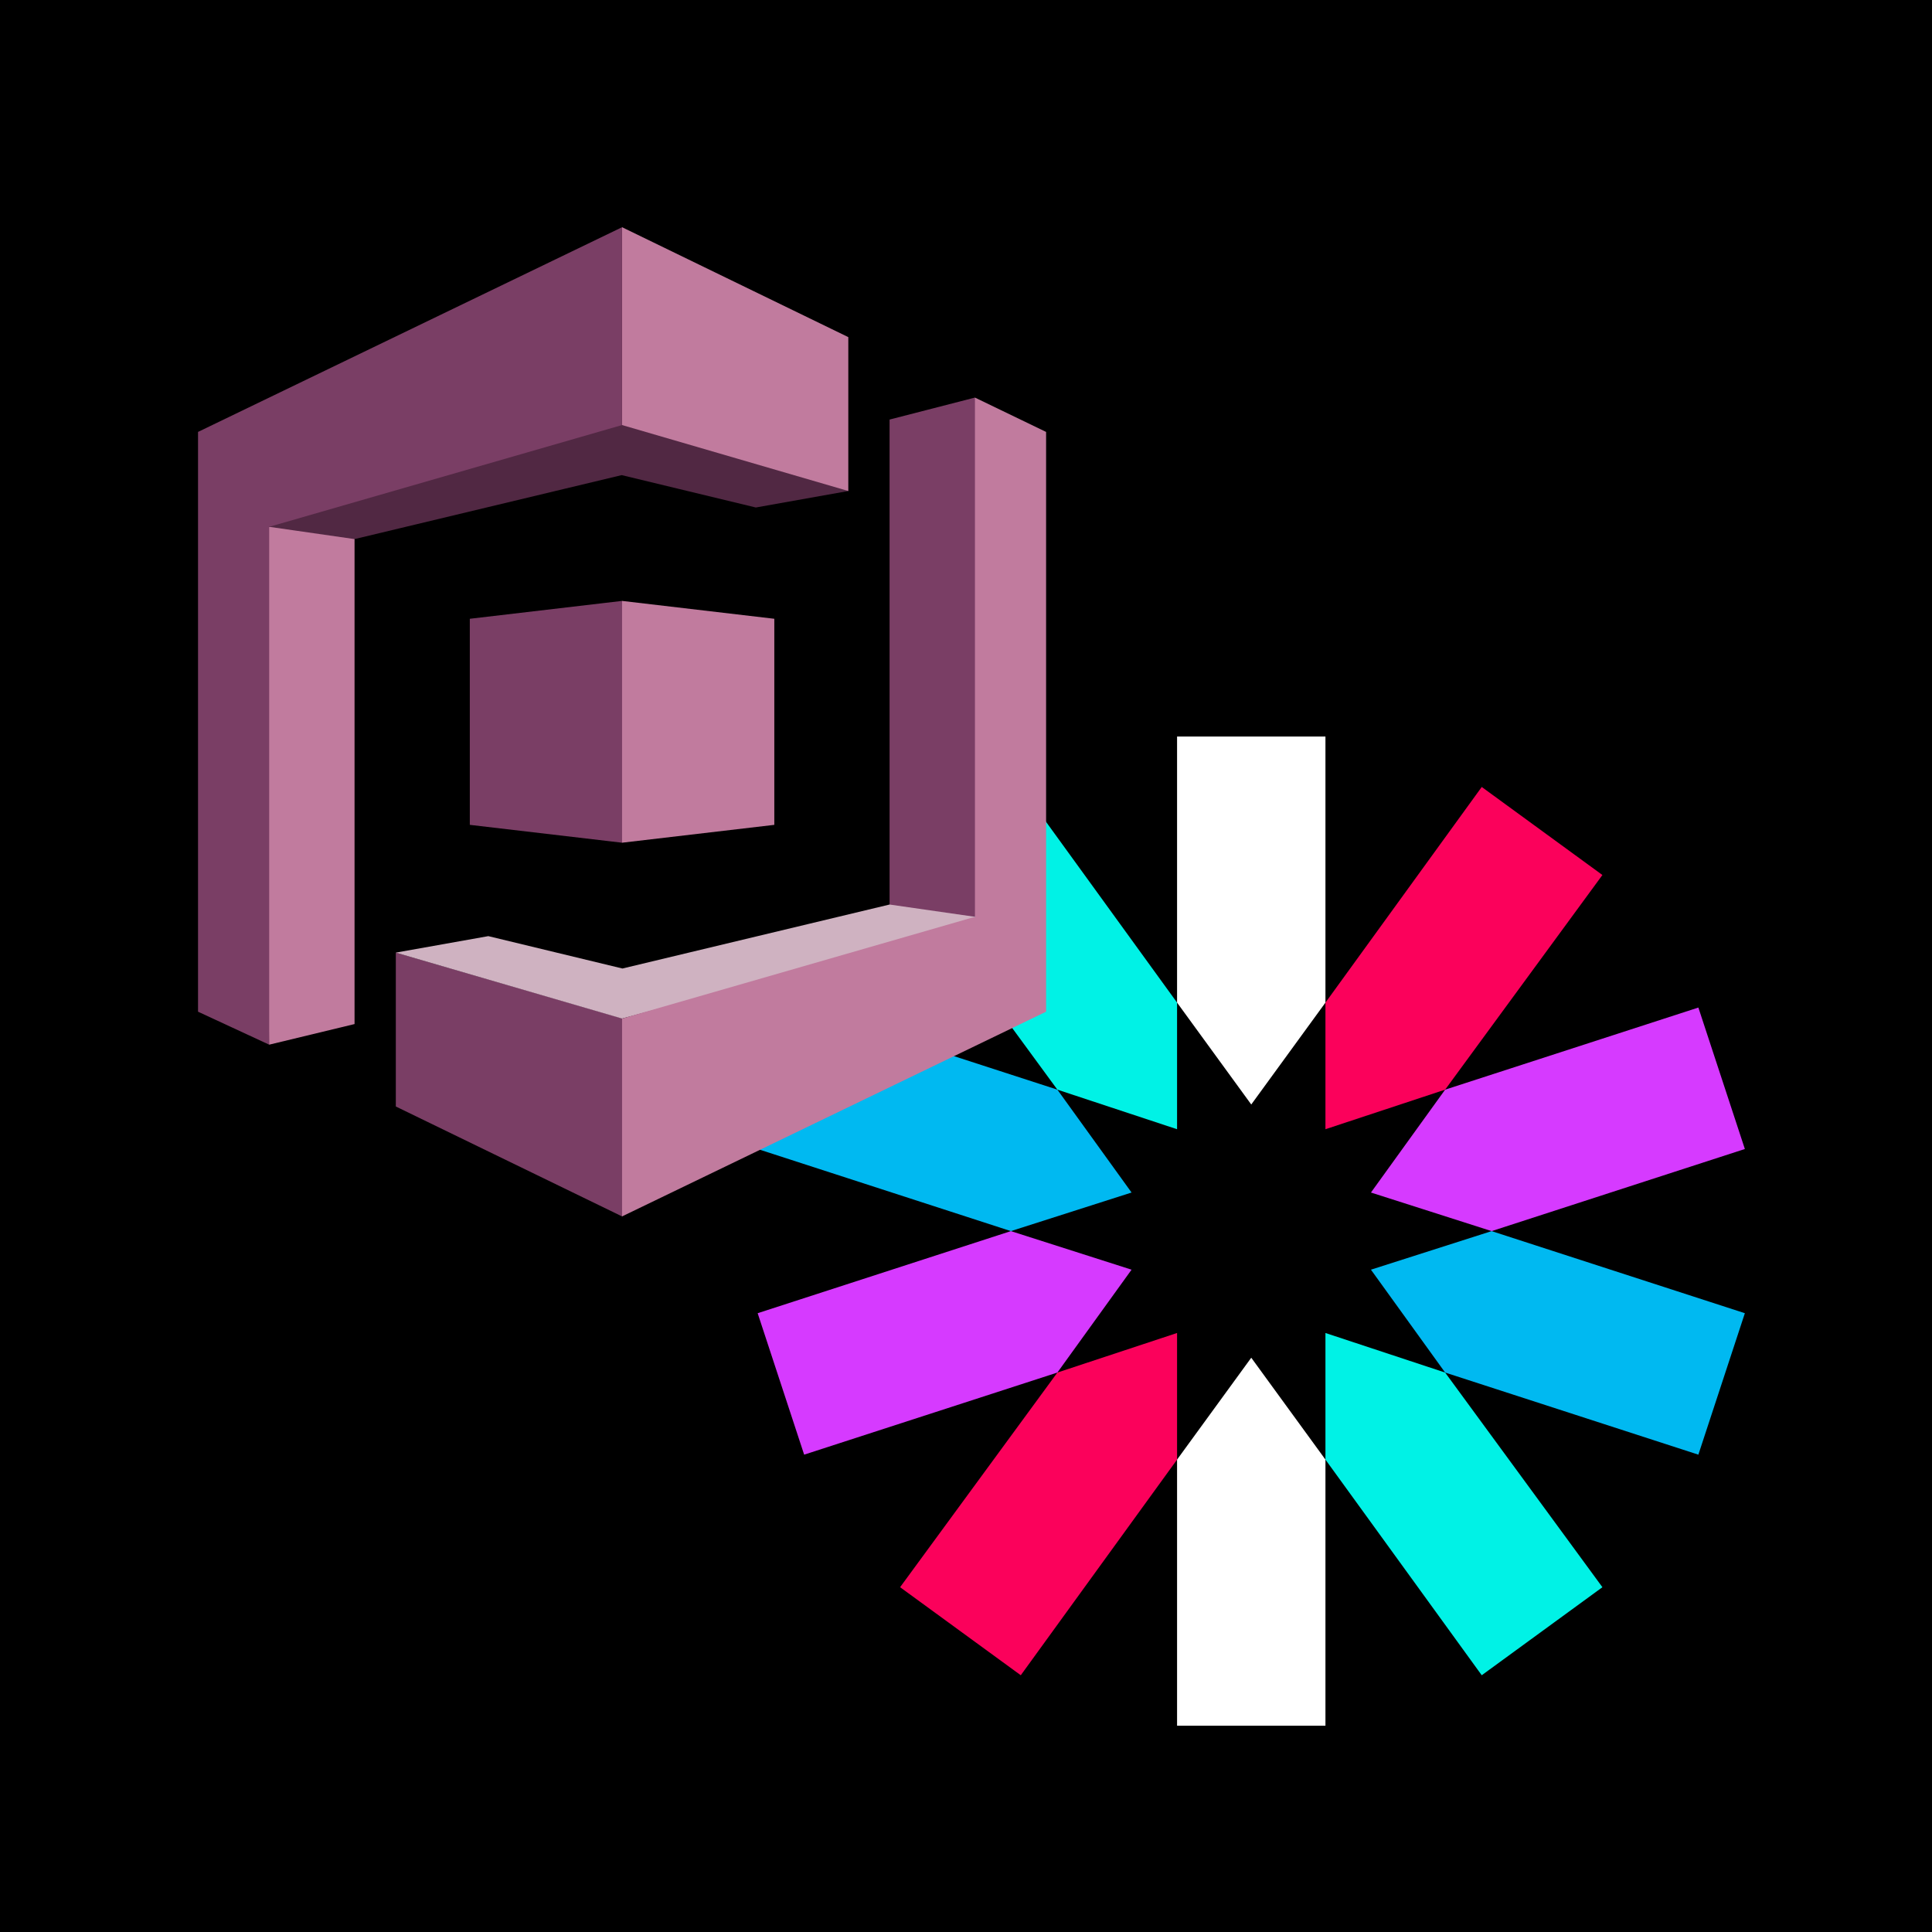 <?xml version="1.0" encoding="UTF-8" standalone="no"?>
<!DOCTYPE svg PUBLIC "-//W3C//DTD SVG 1.1//EN" "http://www.w3.org/Graphics/SVG/1.1/DTD/svg11.dtd">
<svg version="1.1" xmlns="http://www.w3.org/2000/svg" xmlns:xlink="http://www.w3.org/1999/xlink" preserveAspectRatio="xMidYMid meet" viewBox="0 0 2500 2500" width="2500" height="2500"><rect x="0" y="0" width="2500" height="2500" fill="#333333" stroke="none"/><defs><path d="M0 0L2500 0L2500 2500L0 2500L0 0Z" id="cu7R2y6ux"></path><path d="M1715.12 1297.37L1715.12 953.05L1523.12 953.05L1523.12 1297.37L1619.12 1429.21L1715.12 1297.37ZM1523.12 1888.72L1523.12 2233.04L1715.12 2233.04L1715.12 1888.72L1619.12 1756.88L1523.12 1888.72Z" id="dnnUivcJu"></path><path d="M1715.12 1888.72L1917.36 2167.76L2073.52 2053.84L1870 1776.08L1715.12 1724.88L1715.12 1888.72ZM1523.12 1297.37L1320.88 1018.33L1164.72 1132.25L1368.24 1410.01L1523.12 1461.21L1523.12 1297.37Z" id="a5swqFm7d"></path><path d="M1368.24 1410.01L1040.57 1303.77L980.41 1486.81L1308.08 1593.05L1464.24 1543.13L1368.24 1410.01ZM1774 1642.96L1870 1776.08L2197.68 1882.32L2257.84 1699.28L1930.16 1593.05L1774 1642.96Z" id="c18LzfeV6K"></path><path d="M1930.16 1593.05L2257.84 1486.81L2197.68 1303.77L1870 1410.01L1774 1543.13L1930.16 1593.05ZM1308.08 1593.05L980.41 1699.28L1040.57 1882.32L1368.24 1776.08L1464.24 1642.96L1308.08 1593.05Z" id="c1bkPrkdQK"></path><path d="M1368.24 1776.08L1164.72 2053.84L1320.88 2167.76L1523.12 1888.72L1523.12 1724.88L1368.24 1776.08ZM1870 1410.01L2073.52 1132.25L1917.36 1018.33L1715.12 1297.37L1715.12 1461.21L1870 1410.01Z" id="f76MDlA5J"></path><path d="M1151.11 542.91L1261.58 514.47L1262.4 515.68L1265.19 1182.72L1261.58 1186.34L1238.82 1187.32L1152.4 1173.87L1151.11 1170.46L1151.11 542.91M512.19 1232.68L512.59 1232.71L804.21 1317.45L804.95 1318.02L806.22 1319.03L805.81 1572.94L804.95 1574.02L512.19 1431.8L512.19 1232.68" id="bZ9xufbJ"></path><path d="M1151.11 1170.46L805.43 1253.25L631.87 1211.35L512.19 1232.68L804.95 1318.02L1256.79 1195.69L1261.58 1186.34L1151.11 1170.46" id="b12gccaNUf"></path><path d="M1097.71 635.36L1094.89 632.14L808.09 548.81L804.95 550.02L802.07 548.55L350.78 678.69L348.32 681.7L351.94 683.68L455.14 698.82L458.79 697.58L804.47 614.8L978.03 656.69L1097.71 635.36" id="d2OcFu2GiV"></path><path d="M458.79 1325.13L348.32 1351.8L348.12 1351.16L343.77 686.61L348.32 681.7L458.79 697.58L458.79 1325.13" id="c1mr9PmaF0"></path><path d="M607.93 1067.35L804.95 1090.46L806.43 1088.26L807.23 780.1L804.95 777.57L607.93 800.69L607.93 1067.35" id="bSkJu1Gwb"></path><path d="M1001.96 1067.35L804.95 1090.46L804.95 777.57L1001.96 800.69L1001.96 1067.35M1097.71 635.36L804.95 550.02L804.95 294.02L1097.71 436.24L1097.71 635.36" id="aG1TfPwUb"></path><path d="M804.95 294.02L256.25 558.91L256.25 1309.13L348.32 1351.8L348.32 681.7L804.95 550.02L804.95 294.02" id="b147TQRfNH"></path><path d="M1261.58 514.47L1261.58 1186.34L804.95 1318.02L804.95 1574.02L1353.65 1309.13L1353.65 558.91L1261.58 514.47" id="fk09e2vlo"></path></defs><g><g><g><use xlink:href="#cu7R2y6ux" opacity="1" fill="#000000" fill-opacity="1"></use><g><use xlink:href="#cu7R2y6ux" opacity="1" fill-opacity="0" stroke="#000000" stroke-width="1" stroke-opacity="0"></use></g></g><g><use xlink:href="#dnnUivcJu" opacity="1" fill="#ffffff" fill-opacity="1"></use><g><use xlink:href="#dnnUivcJu" opacity="1" fill-opacity="0" stroke="#000000" stroke-width="1" stroke-opacity="0"></use></g></g><g><use xlink:href="#a5swqFm7d" opacity="1" fill="#00f2e6" fill-opacity="1"></use><g><use xlink:href="#a5swqFm7d" opacity="1" fill-opacity="0" stroke="#000000" stroke-width="1" stroke-opacity="0"></use></g></g><g><use xlink:href="#c18LzfeV6K" opacity="1" fill="#00b9f1" fill-opacity="1"></use><g><use xlink:href="#c18LzfeV6K" opacity="1" fill-opacity="0" stroke="#000000" stroke-width="1" stroke-opacity="0"></use></g></g><g><use xlink:href="#c1bkPrkdQK" opacity="1" fill="#d63aff" fill-opacity="1"></use><g><use xlink:href="#c1bkPrkdQK" opacity="1" fill-opacity="0" stroke="#000000" stroke-width="1" stroke-opacity="0"></use></g></g><g><use xlink:href="#f76MDlA5J" opacity="1" fill="#fb015b" fill-opacity="1"></use><g><use xlink:href="#f76MDlA5J" opacity="1" fill-opacity="0" stroke="#000000" stroke-width="1" stroke-opacity="0"></use></g></g><g><use xlink:href="#bZ9xufbJ" opacity="1" fill="#7a3e65" fill-opacity="1"></use><g><use xlink:href="#bZ9xufbJ" opacity="1" fill-opacity="0" stroke="#000000" stroke-width="1" stroke-opacity="0"></use></g></g><g><use xlink:href="#b12gccaNUf" opacity="1" fill="#cfb2c1" fill-opacity="1"></use><g><use xlink:href="#b12gccaNUf" opacity="1" fill-opacity="0" stroke="#000000" stroke-width="1" stroke-opacity="0"></use></g></g><g><use xlink:href="#d2OcFu2GiV" opacity="1" fill="#512843" fill-opacity="1"></use><g><use xlink:href="#d2OcFu2GiV" opacity="1" fill-opacity="0" stroke="#000000" stroke-width="1" stroke-opacity="0"></use></g></g><g><use xlink:href="#c1mr9PmaF0" opacity="1" fill="#c17b9e" fill-opacity="1"></use><g><use xlink:href="#c1mr9PmaF0" opacity="1" fill-opacity="0" stroke="#000000" stroke-width="1" stroke-opacity="0"></use></g></g><g><use xlink:href="#bSkJu1Gwb" opacity="1" fill="#7a3e65" fill-opacity="1"></use><g><use xlink:href="#bSkJu1Gwb" opacity="1" fill-opacity="0" stroke="#000000" stroke-width="1" stroke-opacity="0"></use></g></g><g><use xlink:href="#aG1TfPwUb" opacity="1" fill="#c17b9e" fill-opacity="1"></use><g><use xlink:href="#aG1TfPwUb" opacity="1" fill-opacity="0" stroke="#000000" stroke-width="1" stroke-opacity="0"></use></g></g><g><use xlink:href="#b147TQRfNH" opacity="1" fill="#7a3e65" fill-opacity="1"></use><g><use xlink:href="#b147TQRfNH" opacity="1" fill-opacity="0" stroke="#000000" stroke-width="1" stroke-opacity="0"></use></g></g><g><use xlink:href="#fk09e2vlo" opacity="1" fill="#c17b9e" fill-opacity="1"></use><g><use xlink:href="#fk09e2vlo" opacity="1" fill-opacity="0" stroke="#000000" stroke-width="1" stroke-opacity="0"></use></g></g></g></g></svg>